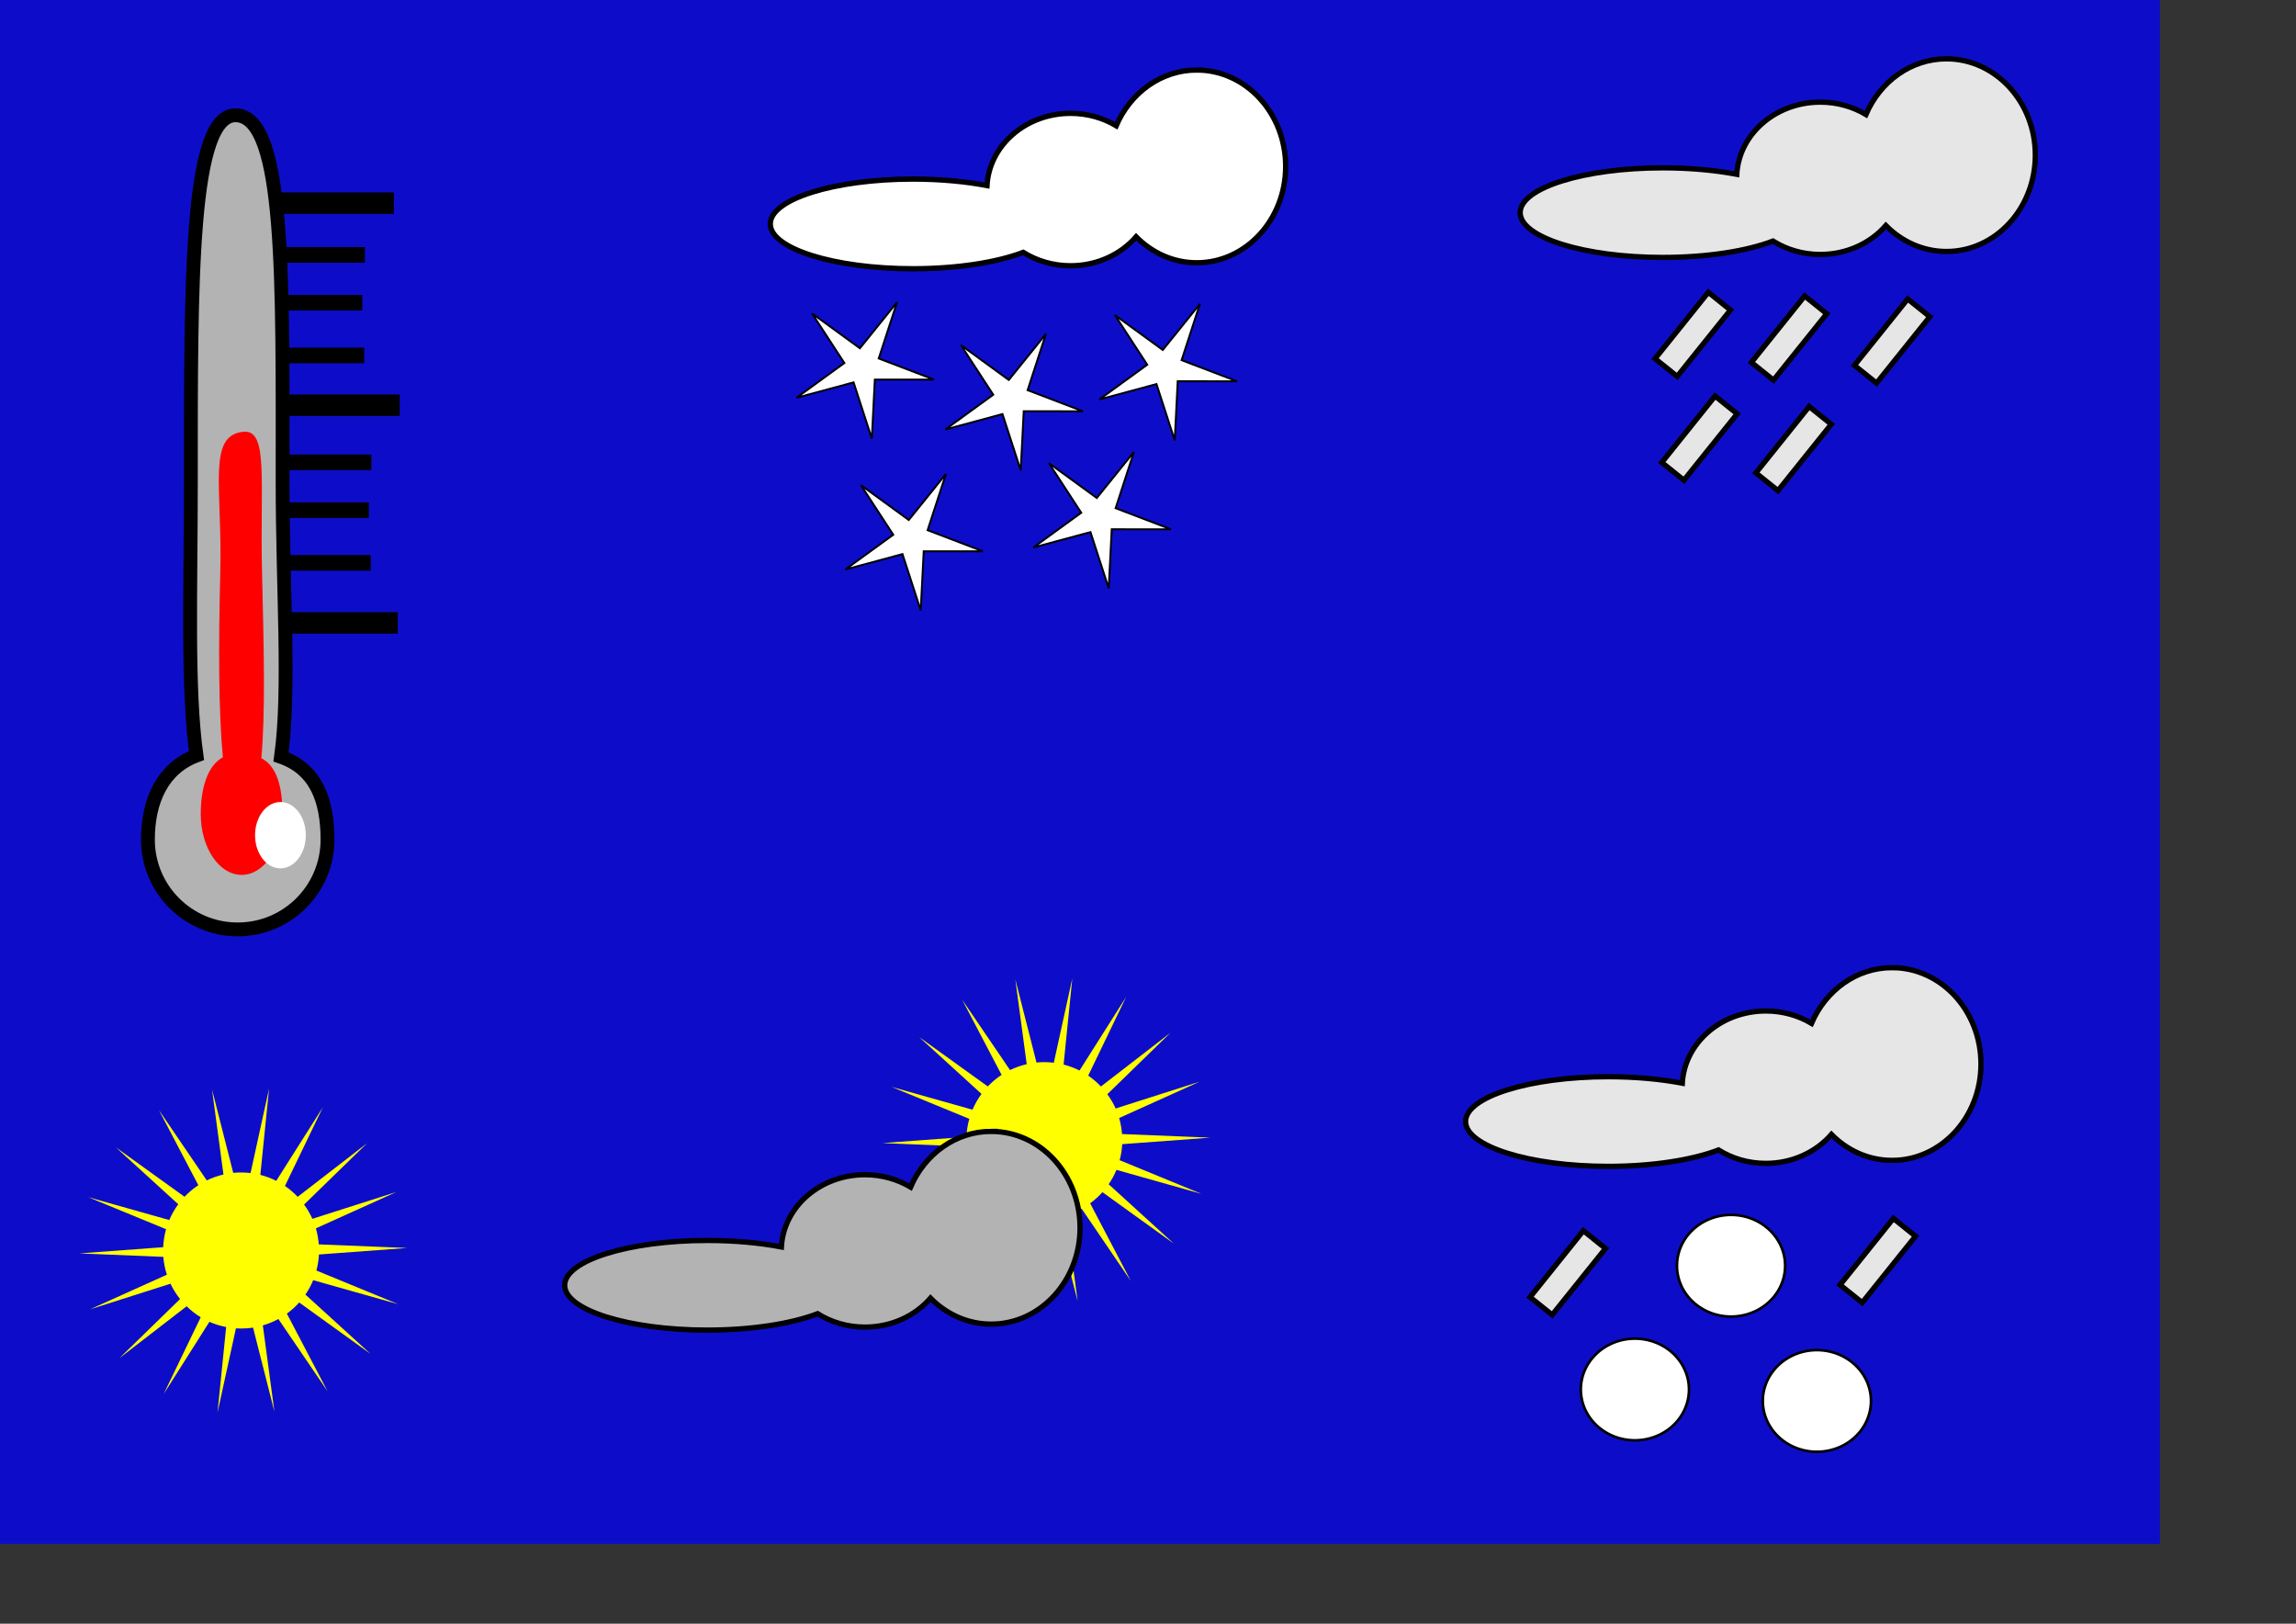 <?xml version="1.0" encoding="UTF-8" standalone="no"?>
<!-- Created with Inkscape (http://www.inkscape.org/) -->
<svg
    xmlns:dc="http://purl.org/dc/elements/1.1/"
    xmlns:cc="http://creativecommons.org/ns#"
    xmlns:rdf="http://www.w3.org/1999/02/22-rdf-syntax-ns#"
    xmlns:svg="http://www.w3.org/2000/svg"
    xmlns="http://www.w3.org/2000/svg"
    xmlns:sodipodi="http://sodipodi.sourceforge.net/DTD/sodipodi-0.dtd"
    xmlns:inkscape="http://www.inkscape.org/namespaces/inkscape"
    xmlns:ns1="http://sozi.baierouge.fr"
    xmlns:xlink="http://www.w3.org/1999/xlink"
    width="297mm"
    height="210mm"
    id="svg6823"
    version="1.1"
    inkscape:version="0.48.4 r"
    sodipodi:docname="wolkenpictogramm.svg"
  >
  <rect width="100%" height="100%" fill="#333333" stroke="none"/>
  <defs
      id="defs6825"
  />
  <sodipodi:namedview
      inkscape:document-units="mm"
      pagecolor="#ffffff"
      bordercolor="#666666"
      borderopacity="1.0"
      inkscape:pageopacity="0.0"
      inkscape:pageshadow="2"
      inkscape:window-width="1280"
      inkscape:window-height="945"
      inkscape:window-x="0"
      inkscape:window-y="25"
      inkscape:zoom="0.71326969"
      inkscape:cx="530.13187"
      inkscape:cy="244.60896"
      inkscape:current-layer="layer1"
      id="namedview6827"
      showgrid="false"
      inkscape:window-maximized="1"
      units="mm"
      borderlayer="true"
  />
  <g
      inkscape:label="Layer 1"
      inkscape:groupmode="layer"
      id="layer1"
    >
    <rect
        style="opacity:0.738;color:#000000;fill:#0000ff;fill-opacity:1;fill-rule:nonzero;stroke:none;stroke-width:1.417;marker:none;visibility:visible;display:inline;overflow:visible;enable-background:accumulate"
        id="rect3125"
        width="1059.034"
        height="763.521"
        x="-3.027"
        y="-8.8"
    />
    <g
        id="g5348"
        transform="matrix(0.73,0,0,0.73,529.33,5.325)"
      >
      <path
          inkscape:connector-curvature="0"
          id="path5287"
          d="m 578.5,32.094 c -23.887,0 -44.468,15.265 -53.938,37.281 -8.79,-5.226 -19.281,-8.281 -30.562,-8.281 -29.95,0 -54.421,21.412 -55.938,48.344 -14.446,-2.76 -31.419,-4.344 -49.562,-4.344 -52.743,0 -95.5,13.431 -95.5,30 0,16.569 42.757,30 95.5,30 29.743,0 56.298,-4.272 73.812,-10.969 9.013,5.645 19.922,8.969 31.688,8.969 17.801,0 33.649,-7.584 43.906,-19.375 10.633,10.77 24.893,17.375 40.594,17.375 32.861,0 59.5,-28.878 59.5,-64.5 0,-35.622 -26.639,-64.5 -59.5,-64.5 z"
          style="color:#000000;fill:#e6e6e6;fill-opacity:1;fill-rule:nonzero;stroke:#000000;stroke-width:3.543;stroke-linecap:round;stroke-linejoin:miter;stroke-miterlimit:4;stroke-opacity:1;stroke-dasharray:none;stroke-dashoffset:0;marker:none;visibility:visible;display:inline;overflow:visible;enable-background:accumulate"
      />
      <rect
          transform="matrix(0.78,0.626,-0.626,0.78,0,0)"
          y="-115.309"
          x="444.647"
          height="57"
          width="19"
          id="rect5305"
          style="color:#000000;fill:#e6e6e6;fill-opacity:1;fill-rule:nonzero;stroke:#000000;stroke-width:3.543;stroke-linecap:round;stroke-linejoin:miter;stroke-miterlimit:4;stroke-opacity:1;stroke-dasharray:none;stroke-dashoffset:0;marker:none;visibility:visible;display:inline;overflow:visible;enable-background:accumulate"
      />
      <rect
          transform="matrix(0.78,0.626,-0.626,0.78,0,0)"
          y="-153.735"
          x="496.511"
          height="57"
          width="19"
          id="rect5305-0"
          style="color:#000000;fill:#e6e6e6;fill-opacity:1;fill-rule:nonzero;stroke:#000000;stroke-width:3.543;stroke-linecap:round;stroke-linejoin:miter;stroke-miterlimit:4;stroke-opacity:1;stroke-dasharray:none;stroke-dashoffset:0;marker:none;visibility:visible;display:inline;overflow:visible;enable-background:accumulate"
      />
      <rect
          transform="matrix(0.78,0.626,-0.626,0.78,0,0)"
          y="-195.369"
          x="551.572"
          height="57"
          width="19"
          id="rect5305-05"
          style="color:#000000;fill:#e6e6e6;fill-opacity:1;fill-rule:nonzero;stroke:#000000;stroke-width:3.543;stroke-linecap:round;stroke-linejoin:miter;stroke-miterlimit:4;stroke-opacity:1;stroke-dasharray:none;stroke-dashoffset:0;marker:none;visibility:visible;display:inline;overflow:visible;enable-background:accumulate"
      />
      <rect
          transform="matrix(0.78,0.626,-0.626,0.78,0,0)"
          y="-63.927"
          x="491.663"
          height="57"
          width="19"
          id="rect5305-4"
          style="color:#000000;fill:#e6e6e6;fill-opacity:1;fill-rule:nonzero;stroke:#000000;stroke-width:3.543;stroke-linecap:round;stroke-linejoin:miter;stroke-miterlimit:4;stroke-opacity:1;stroke-dasharray:none;stroke-dashoffset:0;marker:none;visibility:visible;display:inline;overflow:visible;enable-background:accumulate"
      />
      <rect
          transform="matrix(0.78,0.626,-0.626,0.78,0,0)"
          y="-97.906"
          x="545.174"
          height="57"
          width="19"
          id="rect5305-49"
          style="color:#000000;fill:#e6e6e6;fill-opacity:1;fill-rule:nonzero;stroke:#000000;stroke-width:3.543;stroke-linecap:round;stroke-linejoin:miter;stroke-miterlimit:4;stroke-opacity:1;stroke-dasharray:none;stroke-dashoffset:0;marker:none;visibility:visible;display:inline;overflow:visible;enable-background:accumulate"
      />
    </g
    >
    <g
        id="layer1-2"
        inkscape:label="Layer 1"
        transform="matrix(0.59,0,0,0.59,-190.667,40.532)"
      >
      <g
          transform="matrix(3.235,0,0,3.235,-1383.656,-371.379)"
          id="g6694"
        >
        <path
            style="color:#000000;fill:#b3b3b3;fill-opacity:1;fill-rule:nonzero;stroke:#000000;stroke-width:3.543;stroke-linecap:round;stroke-linejoin:miter;stroke-miterlimit:4;stroke-opacity:1;stroke-dasharray:none;stroke-dashoffset:0;marker:none;visibility:visible;display:inline;overflow:visible;enable-background:accumulate"
            d="m 588.25,123.094 c -11.977,-0.739 -11.75,42.085 -11.75,94 0,27.832 -0.965,52.757 1.438,69.969 -8.723,3.268 -12.438,11.668 -12.438,21.531 0,12.703 10.297,23 23,23 12.703,0 23,-10.297 23,-23 0,-10.039 -2.939,-18.049 -11.906,-21.188 C 601.984,270.2 600,244.841 600,217.094 c 0,-51.915 0.734,-93.23 -11.75,-94 z"
            id="path6594"
            inkscape:connector-curvature="0"
            sodipodi:nodetypes="sscssscss"
        />
        <path
            sodipodi:nodetypes="sscssscss"
            inkscape:connector-curvature="0"
            id="path6601"
            d="m 589.944,204.141 c -9.338,0.918 -5.346,14.265 -5.904,36.016 -0.482,18.825 -0.439,35.697 0.654,47.342 -3.969,2.211 -5.659,7.895 -5.659,14.568 0,8.595 4.685,15.562 10.465,15.562 5.78,0 10.465,-6.967 10.465,-15.562 0,-6.792 -1.337,-12.212 -5.417,-14.336 1.087,-11.642 0.631,-28.806 0.185,-47.575 -0.557,-23.423 1.731,-36.657 -4.789,-36.016 z"
            style="color:#000000;fill:#ff0000;fill-opacity:1;fill-rule:nonzero;stroke:none;stroke-width:2.614;marker:none;visibility:visible;display:inline;overflow:visible;enable-background:accumulate"
        />
        <path
            sodipodi:type="arc"
            style="color:#000000;fill:#ffffff;fill-opacity:1;fill-rule:nonzero;stroke:none;stroke-width:3.543;marker:none;visibility:visible;display:inline;overflow:visible;enable-background:accumulate"
            id="path6599"
            sodipodi:cx="596.25"
            sodipodi:cy="311.34448"
            sodipodi:rx="5.25"
            sodipodi:ry="7.25"
            d="m 601.5,311.344 c 0,4.004 -2.351,7.25 -5.25,7.25 -2.899,0 -5.25,-3.246 -5.25,-7.25 0,-4.004 2.351,-7.25 5.25,-7.25 2.899,0 5.25,3.246 5.25,7.25 z"
            transform="matrix(1.238,0,0,1.172,-138.714,-57.43)"
        />
        <rect
            style="color:#000000;fill:#000000;fill-opacity:1;fill-rule:nonzero;stroke:none;stroke-width:3.543;marker:none;visibility:visible;display:inline;overflow:visible;enable-background:accumulate"
            id="rect6603"
            width="30"
            height="5.5"
            x="600"
            y="194.594"
        />
        <rect
            style="color:#000000;fill:#000000;fill-opacity:1;fill-rule:nonzero;stroke:none;stroke-width:3.543;marker:none;visibility:visible;display:inline;overflow:visible;enable-background:accumulate"
            id="rect6603-6"
            width="30"
            height="5.5"
            x="599.5"
            y="250.344"
        />
        <rect
            style="color:#000000;fill:#000000;fill-opacity:1;fill-rule:nonzero;stroke:none;stroke-width:3.543;marker:none;visibility:visible;display:inline;overflow:visible;enable-background:accumulate"
            id="rect6603-9"
            width="30"
            height="5.5"
            x="598.5"
            y="142.844"
        />
        <g
            id="g6662"
          >
          <rect
              y="156.844"
              x="599.25"
              height="4"
              width="21.818"
              id="rect6603-0"
              style="color:#000000;fill:#000000;fill-opacity:1;fill-rule:nonzero;stroke:none;stroke-width:3.543;marker:none;visibility:visible;display:inline;overflow:visible;enable-background:accumulate"
          />
          <rect
              y="169.094"
              x="598.591"
              height="4"
              width="21.818"
              id="rect6603-0-3"
              style="color:#000000;fill:#000000;fill-opacity:1;fill-rule:nonzero;stroke:none;stroke-width:3.543;marker:none;visibility:visible;display:inline;overflow:visible;enable-background:accumulate"
          />
          <rect
              y="182.594"
              x="599.091"
              height="4"
              width="21.818"
              id="rect6603-0-0"
              style="color:#000000;fill:#000000;fill-opacity:1;fill-rule:nonzero;stroke:none;stroke-width:3.543;marker:none;visibility:visible;display:inline;overflow:visible;enable-background:accumulate"
          />
        </g
        >
        <g
            transform="translate(1.67,53.125)"
            id="g6662-5"
          >
          <rect
              y="156.844"
              x="599.25"
              height="4"
              width="21.818"
              id="rect6603-0-8"
              style="color:#000000;fill:#000000;fill-opacity:1;fill-rule:nonzero;stroke:none;stroke-width:3.543;marker:none;visibility:visible;display:inline;overflow:visible;enable-background:accumulate"
          />
          <rect
              y="169.094"
              x="598.591"
              height="4"
              width="21.818"
              id="rect6603-0-3-1"
              style="color:#000000;fill:#000000;fill-opacity:1;fill-rule:nonzero;stroke:none;stroke-width:3.543;marker:none;visibility:visible;display:inline;overflow:visible;enable-background:accumulate"
          />
          <rect
              y="182.594"
              x="599.091"
              height="4"
              width="21.818"
              id="rect6603-0-0-8"
              style="color:#000000;fill:#000000;fill-opacity:1;fill-rule:nonzero;stroke:none;stroke-width:3.543;marker:none;visibility:visible;display:inline;overflow:visible;enable-background:accumulate"
          />
        </g
        >
      </g
      >
    </g
    >
    <path
        style="color:#000000;fill:#ffffff;fill-opacity:1;fill-rule:nonzero;stroke:#000000;stroke-width:2.588;stroke-linecap:round;stroke-linejoin:miter;stroke-miterlimit:4;stroke-opacity:1;stroke-dasharray:none;stroke-dashoffset:0;marker:none;visibility:visible;display:inline;overflow:visible;enable-background:accumulate"
        d="m 585.109,34.228 c -17.445,0 -32.476,11.148 -39.392,27.228 -6.42,-3.817 -14.082,-6.048 -22.321,-6.048 -21.873,0 -39.745,15.637 -40.853,35.307 -10.55,-2.015 -22.946,-3.172 -36.197,-3.172 -38.52,0 -69.746,9.809 -69.746,21.91 0,12.1 31.227,21.91 69.746,21.91 21.722,0 41.116,-3.12 53.907,-8.011 6.582,4.123 14.55,6.55 23.142,6.55 13,0 24.575,-5.539 32.066,-14.15 7.766,7.866 18.18,12.689 29.647,12.689 23.999,0 43.455,-21.09 43.455,-47.106 0,-26.016 -19.455,-47.106 -43.455,-47.106 z"
        id="path5287-7"
        inkscape:connector-curvature="0"
    />
    <path
        sodipodi:type="star"
        style="color:#000000;fill:#ffffff;fill-opacity:1;fill-rule:nonzero;stroke:#000000;stroke-width:1.417;marker:none;visibility:visible;display:inline;overflow:visible;enable-background:accumulate"
        id="path3127"
        sodipodi:sides="5"
        sodipodi:cx="457.60345"
        sodipodi:cy="208.26823"
        sodipodi:r1="13.486702"
        sodipodi:r2="53.946808"
        sodipodi:arg1="0.81103357"
        sodipodi:arg2="1.4393521"
        inkscape:flatsided="false"
        inkscape:rounded="0"
        inkscape:randomized="0"
        d="m 466.892,218.046 -2.218,43.704 -13.499,-41.626 -42.25,11.395 35.417,-25.702 -23.894,-36.661 35.388,25.741 27.483,-34.053 -13.546,41.611 40.879,15.615 z"
        inkscape:transform-center-x="5.0533264"
        inkscape:transform-center-y="-4.1706513"
        transform="matrix(0.661,0,0,0.661,119.095,41.409)"
    />
    <path
        sodipodi:type="star"
        style="color:#000000;fill:#ffffff;fill-opacity:1;fill-rule:nonzero;stroke:#000000;stroke-width:1.417;marker:none;visibility:visible;display:inline;overflow:visible;enable-background:accumulate"
        id="path3127-4"
        sodipodi:sides="5"
        sodipodi:cx="457.60345"
        sodipodi:cy="208.26823"
        sodipodi:r1="13.486702"
        sodipodi:r2="53.946808"
        sodipodi:arg1="0.81103357"
        sodipodi:arg2="1.4393521"
        inkscape:flatsided="false"
        inkscape:rounded="0"
        inkscape:randomized="0"
        d="m 466.892,218.046 -2.218,43.704 -13.499,-41.626 -42.25,11.395 35.417,-25.702 -23.894,-36.661 35.388,25.741 27.483,-34.053 -13.546,41.611 40.879,15.615 z"
        inkscape:transform-center-x="5.0533264"
        inkscape:transform-center-y="-4.1706513"
        transform="matrix(0.661,0,0,0.661,191.889,56.9)"
    />
    <path
        sodipodi:type="star"
        style="color:#000000;fill:#ffffff;fill-opacity:1;fill-rule:nonzero;stroke:#000000;stroke-width:1.417;marker:none;visibility:visible;display:inline;overflow:visible;enable-background:accumulate"
        id="path3127-0"
        sodipodi:sides="5"
        sodipodi:cx="457.60345"
        sodipodi:cy="208.26823"
        sodipodi:r1="13.486702"
        sodipodi:r2="53.946808"
        sodipodi:arg1="0.81103357"
        sodipodi:arg2="1.4393521"
        inkscape:flatsided="false"
        inkscape:rounded="0"
        inkscape:randomized="0"
        d="m 466.892,218.046 -2.218,43.704 -13.499,-41.626 -42.25,11.395 35.417,-25.702 -23.894,-36.661 35.388,25.741 27.483,-34.053 -13.546,41.611 40.879,15.615 z"
        inkscape:transform-center-x="5.0533264"
        inkscape:transform-center-y="-4.1706513"
        transform="matrix(0.661,0,0,0.661,267.178,42.234)"
    />
    <path
        sodipodi:type="star"
        style="color:#000000;fill:#ffffff;fill-opacity:1;fill-rule:nonzero;stroke:#000000;stroke-width:1.417;marker:none;visibility:visible;display:inline;overflow:visible;enable-background:accumulate"
        id="path3127-9"
        sodipodi:sides="5"
        sodipodi:cx="457.60345"
        sodipodi:cy="208.26823"
        sodipodi:r1="13.486702"
        sodipodi:r2="53.946808"
        sodipodi:arg1="0.81103357"
        sodipodi:arg2="1.4393521"
        inkscape:flatsided="false"
        inkscape:rounded="0"
        inkscape:randomized="0"
        d="m 466.892,218.046 -2.218,43.704 -13.499,-41.626 -42.25,11.395 35.417,-25.702 -23.894,-36.661 35.388,25.741 27.483,-34.053 -13.546,41.611 40.879,15.615 z"
        inkscape:transform-center-x="5.0533264"
        inkscape:transform-center-y="-4.1706513"
        transform="matrix(0.661,0,0,0.661,142.999,125.345)"
    />
    <path
        sodipodi:type="star"
        style="color:#000000;fill:#ffffff;fill-opacity:1;fill-rule:nonzero;stroke:#000000;stroke-width:1.417;marker:none;visibility:visible;display:inline;overflow:visible;enable-background:accumulate"
        id="path3127-44"
        sodipodi:sides="5"
        sodipodi:cx="457.60345"
        sodipodi:cy="208.26823"
        sodipodi:r1="13.486702"
        sodipodi:r2="53.946808"
        sodipodi:arg1="0.81103357"
        sodipodi:arg2="1.4393521"
        inkscape:flatsided="false"
        inkscape:rounded="0"
        inkscape:randomized="0"
        d="m 466.892,218.046 -2.218,43.704 -13.499,-41.626 -42.25,11.395 35.417,-25.702 -23.894,-36.661 35.388,25.741 27.483,-34.053 -13.546,41.611 40.879,15.615 z"
        inkscape:transform-center-x="5.0533264"
        inkscape:transform-center-y="-4.1706513"
        transform="matrix(0.661,0,0,0.661,234.911,114.59)"
    />
    <g
        id="g4044"
        transform="translate(-62.226,92.647)"
      >
      <path
          id="path3993-6-9"
          d="m 586.47,385.644 -9.031,41.188 c -1.525,-0.185 -3.081,-0.281 -4.656,-0.281 -1.295,0 -2.551,0.061 -3.812,0.188 l -10.344,-40.625 5.562,41.438 c -2.857,0.658 -5.584,1.614 -8.156,2.875 l -23.375,-34.344 19.25,36.688 c -2.467,1.619 -4.725,3.525 -6.75,5.656 l -33.531,-24.125 30.469,27.781 c -1.752,2.377 -3.238,4.965 -4.406,7.719 l -39.562,-11.156 38,15.625 c -0.796,2.813 -1.28,5.776 -1.406,8.812 l -40.969,3.031 41.031,1.688 c 0.244,3.019 0.843,5.94 1.75,8.719 l -37.5,16.906 39.25,-12.5 c 1.266,2.682 2.859,5.205 4.688,7.5 l -29.625,28.875 32.844,-25.344 c 2.082,2.032 4.373,3.859 6.875,5.375 l -18.094,37.5 22.344,-35.281 c 2.588,1.15 5.334,2.01 8.188,2.562 l -4.219,41.781 9,-41.156 c 0.835,0.055 1.651,0.094 2.5,0.094 1.996,0 3.962,-0.142 5.875,-0.438 l 10.438,41.062 -5.656,-42.156 c 2.658,-0.772 5.21,-1.824 7.594,-3.125 l 24.031,35.312 -19.875,-37.938 c 2.202,-1.599 4.22,-3.414 6.031,-5.438 l 34.875,25.125 -31.844,-29 c 1.499,-2.185 2.789,-4.551 3.812,-7.031 l 41.531,11.719 -39.969,-16.438 c 0.671,-2.525 1.113,-5.142 1.25,-7.844 l 43.094,-3.188 -43.188,-1.75 c -0.209,-2.693 -0.667,-5.337 -1.406,-7.844 l 39.312,-17.75 -41.031,13.094 c -1.101,-2.478 -2.482,-4.803 -4.062,-6.969 l 30.781,-29.969 -33.906,26.188 c -1.878,-1.981 -3.956,-3.77 -6.219,-5.312 l 18.5,-38.406 -22.75,35.906 c -2.454,-1.244 -5.058,-2.213 -7.781,-2.906 l 4.25,-42.094 z"
          style="color:#000000;fill:#ffff00;fill-opacity:1;fill-rule:nonzero;stroke:none;stroke-width:1.417;marker:none;visibility:visible;display:inline;overflow:visible;enable-background:accumulate"
          inkscape:connector-curvature="0"
      />
      <path
          inkscape:connector-curvature="0"
          id="path5287-7-7"
          d="m 546.807,460.398 c -17.445,0 -32.476,11.148 -39.392,27.228 -6.42,-3.817 -14.082,-6.048 -22.321,-6.048 -21.873,0 -39.745,15.637 -40.853,35.307 -10.55,-2.015 -22.946,-3.172 -36.197,-3.172 -38.52,0 -69.746,9.809 -69.746,21.91 0,12.1 31.227,21.91 69.746,21.91 21.722,0 41.116,-3.12 53.907,-8.011 6.582,4.123 14.55,6.55 23.142,6.55 13,0 24.575,-5.539 32.066,-14.15 7.766,7.866 18.18,12.689 29.647,12.689 23.999,0 43.455,-21.09 43.455,-47.106 0,-26.016 -19.455,-47.106 -43.455,-47.106 z"
          style="color:#000000;fill:#b3b3b3;fill-opacity:1;fill-rule:nonzero;stroke:#000000;stroke-width:2.588;stroke-linecap:round;stroke-linejoin:miter;stroke-miterlimit:4;stroke-opacity:1;stroke-dasharray:none;stroke-dashoffset:0;marker:none;visibility:visible;display:inline;overflow:visible;enable-background:accumulate"
      />
    </g
    >
    <path
        inkscape:connector-curvature="0"
        style="color:#000000;fill:#ffff00;fill-opacity:1;fill-rule:nonzero;stroke:none;stroke-width:1.417;marker:none;visibility:visible;display:inline;overflow:visible;enable-background:accumulate"
        d="m 131.53,532.221 -9.031,41.188 c -1.525,-0.185 -3.081,-0.281 -4.656,-0.281 -1.295,0 -2.551,0.061 -3.812,0.188 l -10.344,-40.625 5.562,41.438 c -2.857,0.658 -5.584,1.614 -8.156,2.875 l -23.375,-34.344 19.25,36.688 c -2.467,1.619 -4.725,3.525 -6.75,5.656 l -33.531,-24.125 30.469,27.781 c -1.752,2.377 -3.238,4.965 -4.406,7.719 l -39.562,-11.156 38,15.625 c -0.796,2.813 -1.28,5.776 -1.406,8.812 l -40.969,3.031 41.031,1.688 c 0.244,3.019 0.843,5.94 1.75,8.719 l -37.5,16.906 39.25,-12.5 c 1.266,2.682 2.859,5.205 4.688,7.5 l -29.625,28.875 32.844,-25.344 c 2.082,2.032 4.373,3.859 6.875,5.375 l -18.094,37.5 22.344,-35.281 c 2.588,1.15 5.334,2.01 8.188,2.562 l -4.219,41.781 9,-41.156 c 0.835,0.055 1.651,0.094 2.5,0.094 1.996,0 3.962,-0.142 5.875,-0.438 l 10.438,41.062 -5.656,-42.156 c 2.658,-0.772 5.21,-1.824 7.594,-3.125 l 24.031,35.312 -19.875,-37.938 c 2.202,-1.599 4.22,-3.414 6.031,-5.438 l 34.875,25.125 -31.844,-29 c 1.499,-2.185 2.789,-4.551 3.812,-7.031 l 41.531,11.719 -39.969,-16.438 c 0.671,-2.525 1.113,-5.142 1.25,-7.844 l 43.094,-3.188 -43.188,-1.75 c -0.209,-2.693 -0.667,-5.337 -1.406,-7.844 l 39.312,-17.75 -41.031,13.094 c -1.101,-2.478 -2.482,-4.803 -4.062,-6.969 l 30.781,-29.969 -33.906,26.188 c -1.878,-1.981 -3.956,-3.77 -6.219,-5.312 l 18.5,-38.406 -22.75,35.906 c -2.454,-1.244 -5.058,-2.213 -7.781,-2.906 l 4.25,-42.094 z"
        id="path3993-6-1"
    />
    <g
        id="g4260"
      >
      <path
          inkscape:connector-curvature="0"
          id="path5287-0"
          d="m 925.042,473.006 c -17.445,0 -32.476,11.148 -39.392,27.228 -6.42,-3.817 -14.082,-6.048 -22.321,-6.048 -21.873,0 -39.745,15.637 -40.853,35.307 -10.55,-2.015 -22.946,-3.172 -36.197,-3.172 -38.52,0 -69.746,9.809 -69.746,21.91 0,12.1 31.227,21.91 69.746,21.91 21.722,0 41.116,-3.12 53.907,-8.011 6.582,4.123 14.55,6.55 23.142,6.55 13,0 24.575,-5.539 32.066,-14.15 7.766,7.866 18.18,12.689 29.647,12.689 23.999,0 43.455,-21.09 43.455,-47.106 0,-26.016 -19.455,-47.106 -43.455,-47.106 z"
          style="color:#000000;fill:#e6e6e6;fill-opacity:1;fill-rule:nonzero;stroke:#000000;stroke-width:2.588;stroke-linecap:round;stroke-linejoin:miter;stroke-miterlimit:4;stroke-opacity:1;stroke-dasharray:none;stroke-dashoffset:0;marker:none;visibility:visible;display:inline;overflow:visible;enable-background:accumulate"
      />
      <rect
          transform="matrix(0.78,0.626,-0.626,0.78,0,0)"
          y="-114.87"
          x="1094.563"
          height="41.629"
          width="13.876"
          id="rect5305-49-3"
          style="color:#000000;fill:#e6e6e6;fill-opacity:1;fill-rule:nonzero;stroke:#000000;stroke-width:2.588;stroke-linecap:round;stroke-linejoin:miter;stroke-miterlimit:4;stroke-opacity:1;stroke-dasharray:none;stroke-dashoffset:0;marker:none;visibility:visible;display:inline;overflow:visible;enable-background:accumulate"
      />
      <path
          transform="matrix(0.92,0,0,0.895,-110.006,117.938)"
          d="m 1017.135,627.114 a 28.749,27.758 0 1 1 -57.499,0 28.749,27.758 0 1 1 57.499,0 z"
          sodipodi:ry="27.75807"
          sodipodi:rx="28.74943"
          sodipodi:cy="627.11407"
          sodipodi:cx="988.38556"
          id="path4208"
          style="color:#000000;fill:#ffffff;fill-opacity:1;fill-rule:nonzero;stroke:#000000;stroke-width:1.417;stroke-linecap:round;stroke-linejoin:miter;stroke-miterlimit:4;stroke-opacity:1;stroke-dasharray:none;stroke-dashoffset:0;marker:none;visibility:visible;display:inline;overflow:visible;enable-background:accumulate"
          sodipodi:type="arc"
      />
      <path
          transform="matrix(0.92,0,0,0.895,-21.03,123.547)"
          d="m 1017.135,627.114 a 28.749,27.758 0 1 1 -57.499,0 28.749,27.758 0 1 1 57.499,0 z"
          sodipodi:ry="27.75807"
          sodipodi:rx="28.74943"
          sodipodi:cy="627.11407"
          sodipodi:cx="988.38556"
          id="path4208-0"
          style="color:#000000;fill:#ffffff;fill-opacity:1;fill-rule:nonzero;stroke:#000000;stroke-width:1.417;stroke-linecap:round;stroke-linejoin:miter;stroke-miterlimit:4;stroke-opacity:1;stroke-dasharray:none;stroke-dashoffset:0;marker:none;visibility:visible;display:inline;overflow:visible;enable-background:accumulate"
          sodipodi:type="arc"
      />
      <path
          transform="matrix(0.92,0,0,0.895,-63,57.45)"
          d="m 1017.135,627.114 a 28.749,27.758 0 1 1 -57.499,0 28.749,27.758 0 1 1 57.499,0 z"
          sodipodi:ry="27.75807"
          sodipodi:rx="28.74943"
          sodipodi:cy="627.11407"
          sodipodi:cx="988.38556"
          id="path4208-8"
          style="color:#000000;fill:#ffffff;fill-opacity:1;fill-rule:nonzero;stroke:#000000;stroke-width:1.417;stroke-linecap:round;stroke-linejoin:miter;stroke-miterlimit:4;stroke-opacity:1;stroke-dasharray:none;stroke-dashoffset:0;marker:none;visibility:visible;display:inline;overflow:visible;enable-background:accumulate"
          sodipodi:type="arc"
      />
      <rect
          transform="matrix(0.78,0.626,-0.626,0.78,0,0)"
          y="-15.343"
          x="980.127"
          height="41.629"
          width="13.876"
          id="rect5305-49-3-6"
          style="color:#000000;fill:#e6e6e6;fill-opacity:1;fill-rule:nonzero;stroke:#000000;stroke-width:2.588;stroke-linecap:round;stroke-linejoin:miter;stroke-miterlimit:4;stroke-opacity:1;stroke-dasharray:none;stroke-dashoffset:0;marker:none;visibility:visible;display:inline;overflow:visible;enable-background:accumulate"
      />
    </g
    >
  </g
  >
</svg
>
